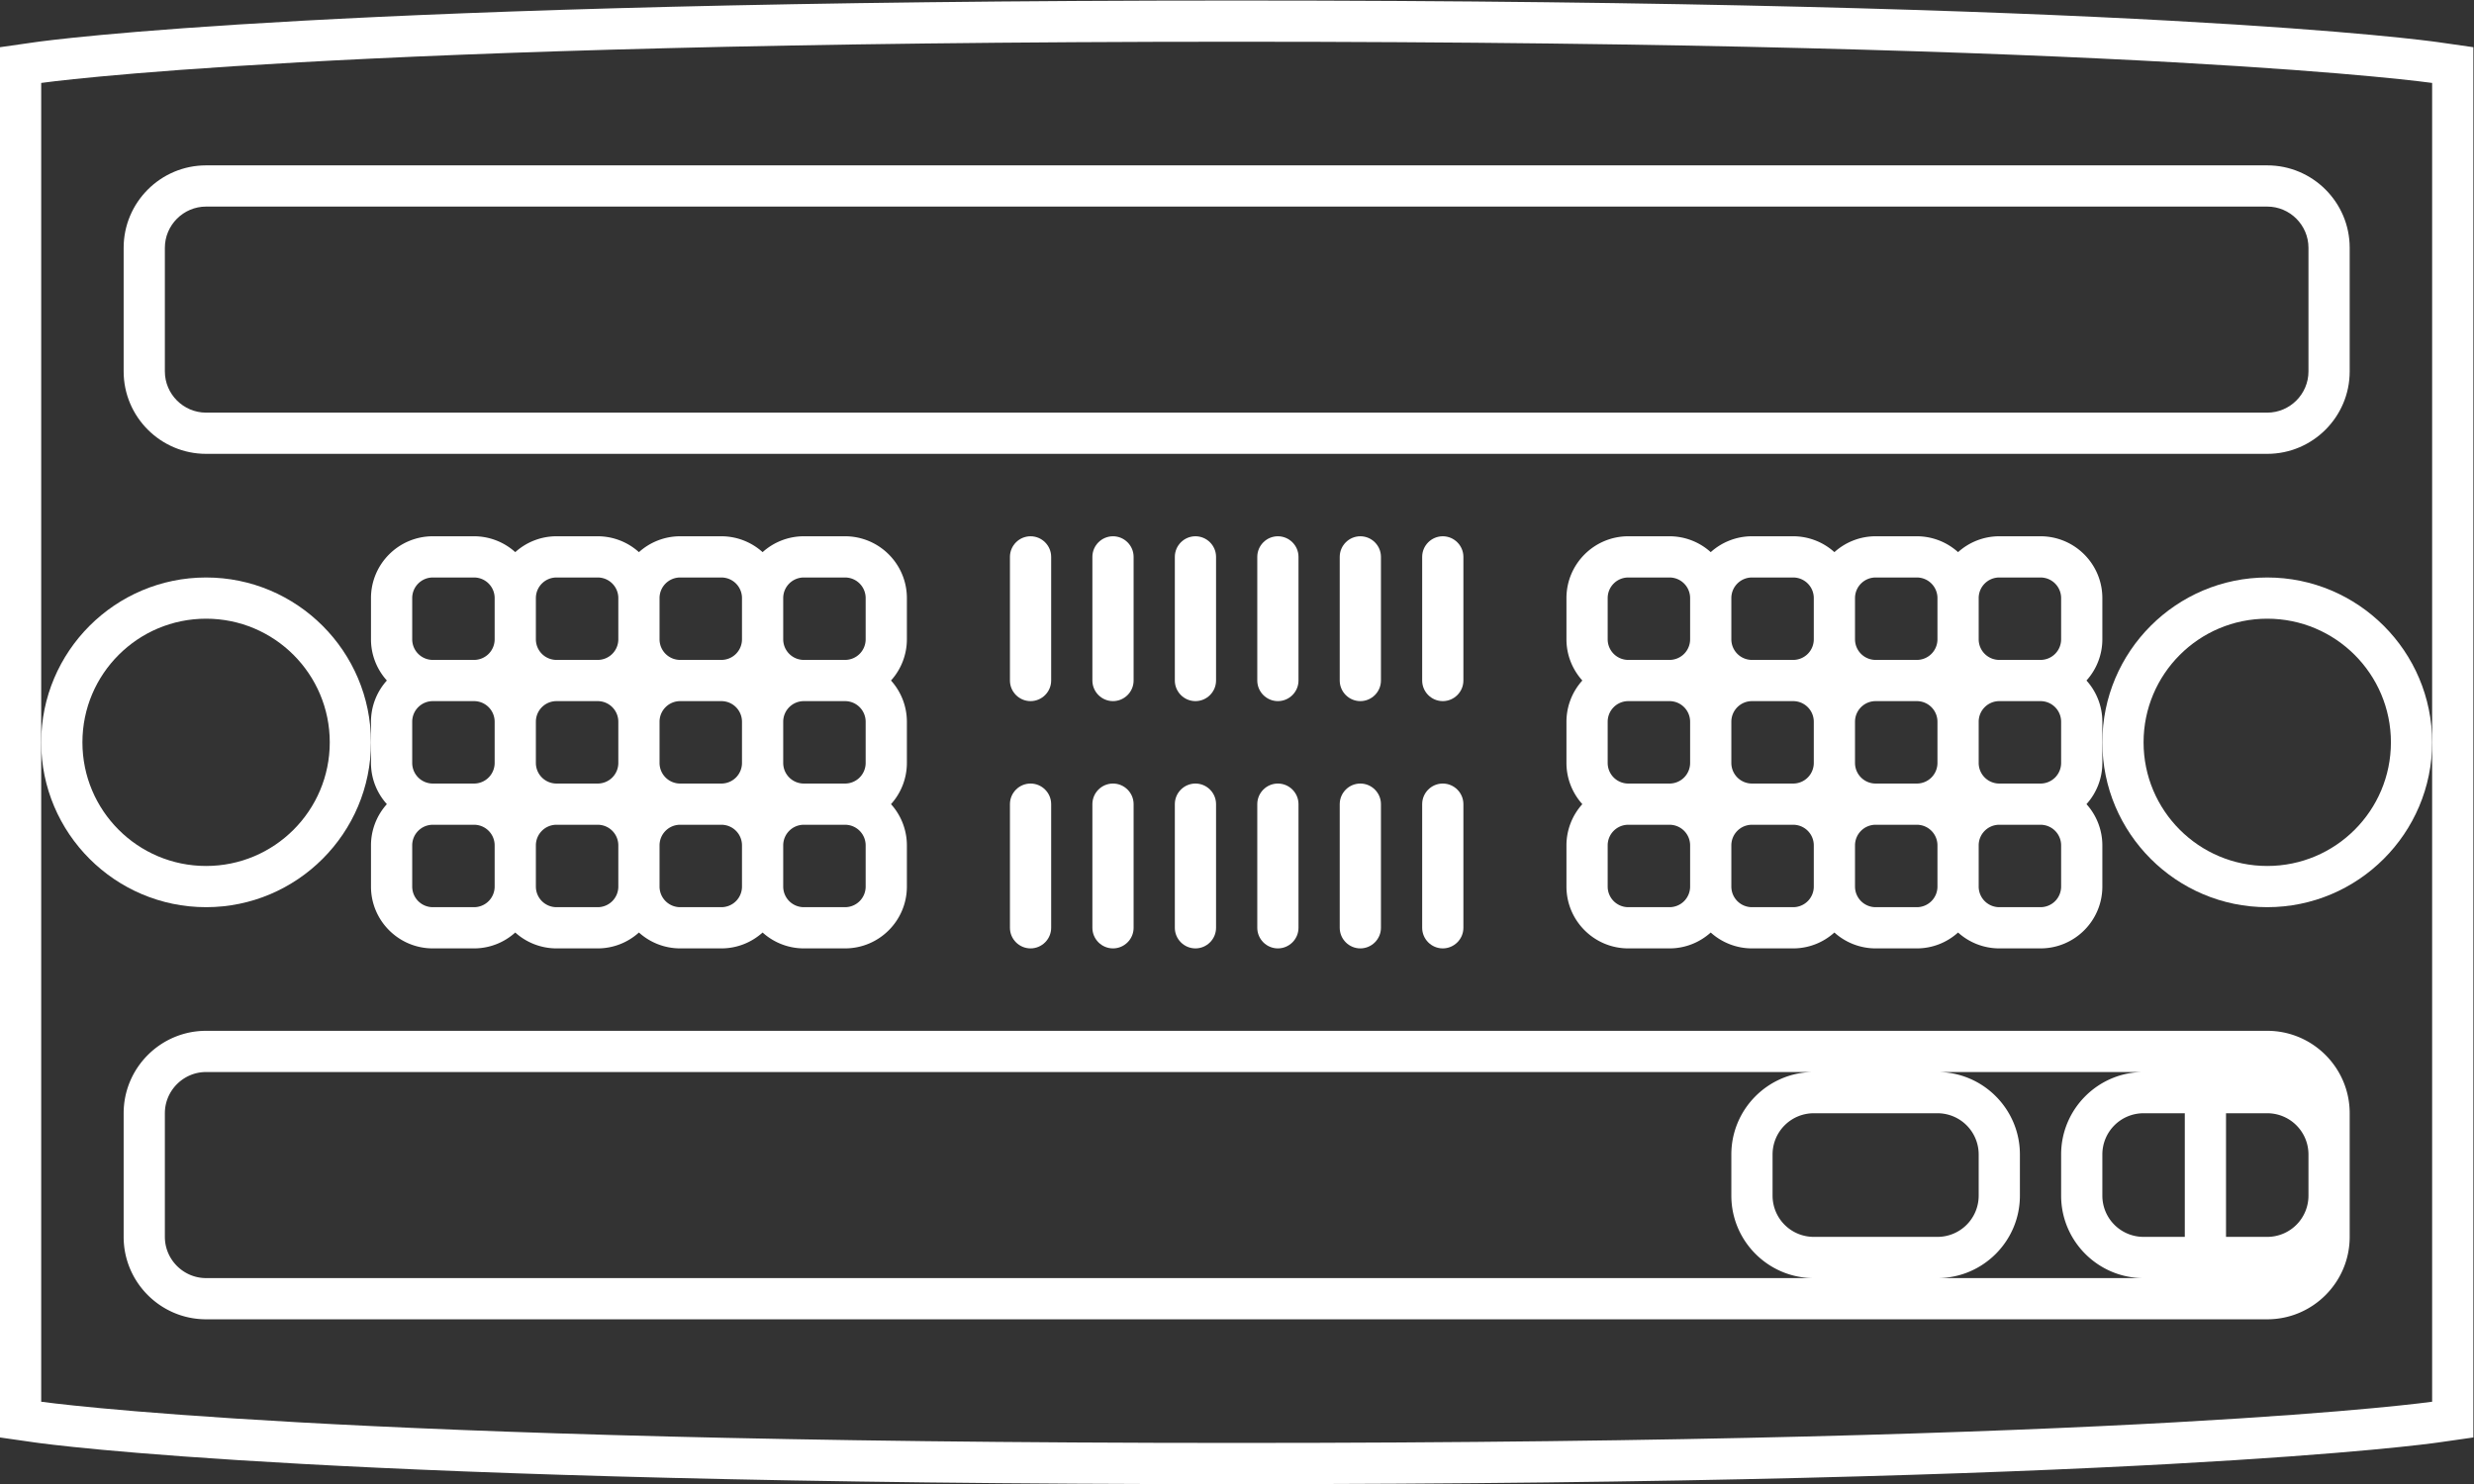 <svg xmlns="http://www.w3.org/2000/svg" xml:space="preserve" width="320" height="192"><rect width="100%" height="100%" fill="#333333" stroke="none"/><defs><clipPath id="a" clipPathUnits="userSpaceOnUse"><path d="M0 256h256V0H0Z"/></clipPath></defs><g clip-path="url(#a)" transform="matrix(1.333 0 0 -1.333 -10.667 266.667)"><path d="M0 0v-64s-28-4-116-4-116 4-116 4V64s28 4 116 4S0 64 0 64Zm.565 67.96C-.589 68.125-28.719 72-116 72s-115.411-3.875-116.565-4.04l-3.435-.491V-67.469l3.435-.491C-231.411-68.125-203.281-72-116-72S-.589-68.125.565-67.96L4-67.469V67.469Z" style="fill:#fff;fill-opacity:1;fill-rule:nonzero;stroke:none" transform="translate(244 128)"/><path d="M0 0v-4c0-4.411 3.589-8 8-8h-156c-2.2 0-4 1.8-4 4V4c0 2.2 1.8 4 4 4H8C3.589 8 0 4.411 0 0m8-8a4 4 0 0 0-4 4v4a4 4 0 0 0 4 4h12a4 4 0 0 0 4-4v-4a4 4 0 0 0-4-4zM40 8c-4.411 0-8-3.589-8-8v-4c0-4.411 3.589-8 8-8H20c4.411 0 8 3.589 8 8v4c0 4.411-3.589 8-8 8zm4-16h-4a4 4 0 0 0-4 4v4a4 4 0 0 0 4 4h4zm12 8v-4a4 4 0 0 0-4-4h-4V4h4a4 4 0 0 0 4-4m-212 4V-8c0-4.411 3.589-8 8-8H52c4.411 0 8 3.589 8 8V4c0 4.411-3.589 8-8 8h-200c-4.411 0-8-3.589-8-8" style="fill:#fff;fill-opacity:1;fill-rule:nonzero;stroke:none" transform="translate(176 88)"/><path d="M0 0c1.1 0 2 .9 2 2v12c0 1.1-.9 2-2 2s-2-.9-2-2V2c0-1.1.9-2 2-2" style="fill:#fff;fill-opacity:1;fill-rule:nonzero;stroke:none" transform="translate(108 132)"/><path d="M0 0c1.1 0 2 .9 2 2v12c0 1.1-.9 2-2 2s-2-.9-2-2V2c0-1.1.9-2 2-2" style="fill:#fff;fill-opacity:1;fill-rule:nonzero;stroke:none" transform="translate(116 132)"/><path d="M0 0c1.1 0 2 .9 2 2v12c0 1.1-.9 2-2 2s-2-.9-2-2V2c0-1.1.9-2 2-2" style="fill:#fff;fill-opacity:1;fill-rule:nonzero;stroke:none" transform="translate(124 132)"/><path d="M0 0c1.1 0 2 .9 2 2v12c0 1.1-.9 2-2 2s-2-.9-2-2V2c0-1.1.9-2 2-2" style="fill:#fff;fill-opacity:1;fill-rule:nonzero;stroke:none" transform="translate(132 132)"/><path d="M0 0c1.1 0 2 .9 2 2v12c0 1.1-.9 2-2 2s-2-.9-2-2V2c0-1.1.9-2 2-2" style="fill:#fff;fill-opacity:1;fill-rule:nonzero;stroke:none" transform="translate(140 132)"/><path d="M0 0c1.1 0 2 .9 2 2v12c0 1.1-.9 2-2 2s-2-.9-2-2V2c0-1.1.9-2 2-2" style="fill:#fff;fill-opacity:1;fill-rule:nonzero;stroke:none" transform="translate(148 132)"/><path d="M0 0c0-1.1.9-2 2-2s2 .9 2 2v12c0 1.1-.9 2-2 2s-2-.9-2-2Z" style="fill:#fff;fill-opacity:1;fill-rule:nonzero;stroke:none" transform="translate(106 110)"/><path d="M0 0c0-1.1.9-2 2-2s2 .9 2 2v12c0 1.1-.9 2-2 2s-2-.9-2-2Z" style="fill:#fff;fill-opacity:1;fill-rule:nonzero;stroke:none" transform="translate(114 110)"/><path d="M0 0c0-1.1.9-2 2-2s2 .9 2 2v12c0 1.1-.9 2-2 2s-2-.9-2-2Z" style="fill:#fff;fill-opacity:1;fill-rule:nonzero;stroke:none" transform="translate(122 110)"/><path d="M0 0c0-1.1.9-2 2-2s2 .9 2 2v12c0 1.1-.9 2-2 2s-2-.9-2-2Z" style="fill:#fff;fill-opacity:1;fill-rule:nonzero;stroke:none" transform="translate(130 110)"/><path d="M0 0c0-1.1.9-2 2-2s2 .9 2 2v12c0 1.1-.9 2-2 2s-2-.9-2-2Z" style="fill:#fff;fill-opacity:1;fill-rule:nonzero;stroke:none" transform="translate(138 110)"/><path d="M0 0c0-1.1.9-2 2-2s2 .9 2 2v12c0 1.1-.9 2-2 2s-2-.9-2-2Z" style="fill:#fff;fill-opacity:1;fill-rule:nonzero;stroke:none" transform="translate(146 110)"/><path d="M0 0c6.627 0 12-5.373 12-12S6.627-24 0-24s-12 5.373-12 12S-6.627 0 0 0m0-28c8.822 0 16 7.178 16 16S8.822 4 0 4s-16-7.178-16-16 7.178-16 16-16" style="fill:#fff;fill-opacity:1;fill-rule:nonzero;stroke:none" transform="translate(28 140)"/><path d="M0 0c-6.627 0-12 5.373-12 12s5.373 12 12 12 12-5.373 12-12S6.627 0 0 0m0 28c-8.822 0-16-7.178-16-16S-8.822-4 0-4s16 7.178 16 16S8.822 28 0 28" style="fill:#fff;fill-opacity:1;fill-rule:nonzero;stroke:none" transform="translate(228 116)"/><path d="M0 0a2 2 0 0 0 2 2h4a2 2 0 0 0 2-2v-4a2 2 0 0 0-2-2H2a2 2 0 0 0-2 2zm14 2h4a2 2 0 0 0 2-2v-4a2 2 0 0 0-2-2h-4a2 2 0 0 0-2 2v4a2 2 0 0 0 2 2m12 0h4a2 2 0 0 0 2-2v-4a2 2 0 0 0-2-2h-4a2 2 0 0 0-2 2v4a2 2 0 0 0 2 2m12 0h4a2 2 0 0 0 2-2v-4a2 2 0 0 0-2-2h-4a2 2 0 0 0-2 2v4a2 2 0 0 0 2 2m6-30a2 2 0 0 0-2-2h-4a2 2 0 0 0-2 2v4a2 2 0 0 0 2 2h4a2 2 0 0 0 2-2zm-14-2h-4a2 2 0 0 0-2 2v4a2 2 0 0 0 2 2h4a2 2 0 0 0 2-2v-4a2 2 0 0 0-2-2m-12 0h-4a2 2 0 0 0-2 2v4a2 2 0 0 0 2 2h4a2 2 0 0 0 2-2v-4a2 2 0 0 0-2-2M6-30H2a2 2 0 0 0-2 2v4a2 2 0 0 0 2 2h4a2 2 0 0 0 2-2v-4a2 2 0 0 0-2-2m14 18v-4a2 2 0 0 0-2-2h-4a2 2 0 0 0-2 2v4a2 2 0 0 0 2 2h4a2 2 0 0 0 2-2m12 0v-4a2 2 0 0 0-2-2h-4a2 2 0 0 0-2 2v4a2 2 0 0 0 2 2h4a2 2 0 0 0 2-2m12 0v-4a2 2 0 0 0-2-2h-4a2 2 0 0 0-2 2v4a2 2 0 0 0 2 2h4a2 2 0 0 0 2-2M0-16v4a2 2 0 0 0 2 2h4a2 2 0 0 0 2-2v-4a2 2 0 0 0-2-2H2a2 2 0 0 0-2 2m-2.459-4A5.97 5.97 0 0 1-4-24v-4c0-3.309 2.691-6 6-6h4c1.538 0 2.937.586 4 1.541A5.97 5.97 0 0 1 14-34h4c1.538 0 2.937.586 4 1.541A5.97 5.97 0 0 1 26-34h4c1.538 0 2.937.586 4 1.541A5.97 5.97 0 0 1 38-34h4c3.309 0 6 2.691 6 6v4a5.97 5.97 0 0 1-1.541 4A5.97 5.97 0 0 1 48-16v4a5.97 5.97 0 0 1-1.541 4A5.97 5.97 0 0 1 48-4v4c0 3.309-2.691 6-6 6h-4a5.97 5.97 0 0 1-4-1.541A5.97 5.97 0 0 1 30 6h-4a5.97 5.97 0 0 1-4-1.541A5.97 5.97 0 0 1 18 6h-4a5.97 5.97 0 0 1-4-1.541A5.97 5.97 0 0 1 6 6H2c-3.309 0-6-2.691-6-6v-4c0-1.538.586-2.937 1.541-4A5.97 5.97 0 0 1-4-12v-4c0-1.537.586-2.937 1.541-4" style="fill:#fff;fill-opacity:1;fill-rule:nonzero;stroke:none" transform="translate(48 142)"/><path d="M0 0a2 2 0 0 0-2-2h-4a2 2 0 0 0-2 2v4a2 2 0 0 0 2 2h4a2 2 0 0 0 2-2Zm-14-2h-4a2 2 0 0 0-2 2v4a2 2 0 0 0 2 2h4a2 2 0 0 0 2-2V0a2 2 0 0 0-2-2m-12 0h-4a2 2 0 0 0-2 2v4a2 2 0 0 0 2 2h4a2 2 0 0 0 2-2V0a2 2 0 0 0-2-2m-12 0h-4a2 2 0 0 0-2 2v4a2 2 0 0 0 2 2h4a2 2 0 0 0 2-2V0a2 2 0 0 0-2-2m-6 30a2 2 0 0 0 2 2h4a2 2 0 0 0 2-2v-4a2 2 0 0 0-2-2h-4a2 2 0 0 0-2 2zm14 2h4a2 2 0 0 0 2-2v-4a2 2 0 0 0-2-2h-4a2 2 0 0 0-2 2v4a2 2 0 0 0 2 2m12 0h4a2 2 0 0 0 2-2v-4a2 2 0 0 0-2-2h-4a2 2 0 0 0-2 2v4a2 2 0 0 0 2 2m12 0h4a2 2 0 0 0 2-2v-4a2 2 0 0 0-2-2h-4a2 2 0 0 0-2 2v4a2 2 0 0 0 2 2m-14-18v4a2 2 0 0 0 2 2h4a2 2 0 0 0 2-2v-4a2 2 0 0 0-2-2h-4a2 2 0 0 0-2 2m-12 0v4a2 2 0 0 0 2 2h4a2 2 0 0 0 2-2v-4a2 2 0 0 0-2-2h-4a2 2 0 0 0-2 2m-12 0v4a2 2 0 0 0 2 2h4a2 2 0 0 0 2-2v-4a2 2 0 0 0-2-2h-4a2 2 0 0 0-2 2m44 4v-4a2 2 0 0 0-2-2h-4a2 2 0 0 0-2 2v4a2 2 0 0 0 2 2h4a2 2 0 0 0 2-2m2.459 4A5.97 5.97 0 0 1 4 24v4c0 3.309-2.691 6-6 6h-4a5.97 5.97 0 0 1-4-1.541A5.97 5.97 0 0 1-14 34h-4a5.97 5.97 0 0 1-4-1.541A5.97 5.97 0 0 1-26 34h-4a5.97 5.97 0 0 1-4-1.541A5.97 5.97 0 0 1-38 34h-4c-3.309 0-6-2.691-6-6v-4c0-1.538.586-2.937 1.541-4A5.97 5.97 0 0 1-48 16v-4c0-1.537.586-2.937 1.541-4A5.97 5.97 0 0 1-48 4V0c0-3.309 2.691-6 6-6h4c1.537 0 2.937.586 4 1.541A5.97 5.97 0 0 1-30-6h4c1.537 0 2.938.586 4 1.541A5.97 5.97 0 0 1-18-6h4c1.537 0 2.937.586 4 1.541A5.97 5.97 0 0 1-6-6h4c3.309 0 6 2.691 6 6v4a5.97 5.97 0 0 1-1.541 4A5.97 5.97 0 0 1 4 12v4a5.97 5.97 0 0 1-1.541 4" style="fill:#fff;fill-opacity:1;fill-rule:nonzero;stroke:none" transform="translate(208 114)"/><path d="M0 0v-12c0-2.2-1.8-4-4-4h-200c-2.2 0-4 1.8-4 4V0c0 2.2 1.8 4 4 4H-4c2.2 0 4-1.8 4-4m-212 0v-12c0-4.411 3.589-8 8-8H-4c4.411 0 8 3.589 8 8V0C4 4.411.411 8-4 8h-200c-4.411 0-8-3.589-8-8" style="fill:#fff;fill-opacity:1;fill-rule:nonzero;stroke:none" transform="translate(232 176)"/></g></svg>